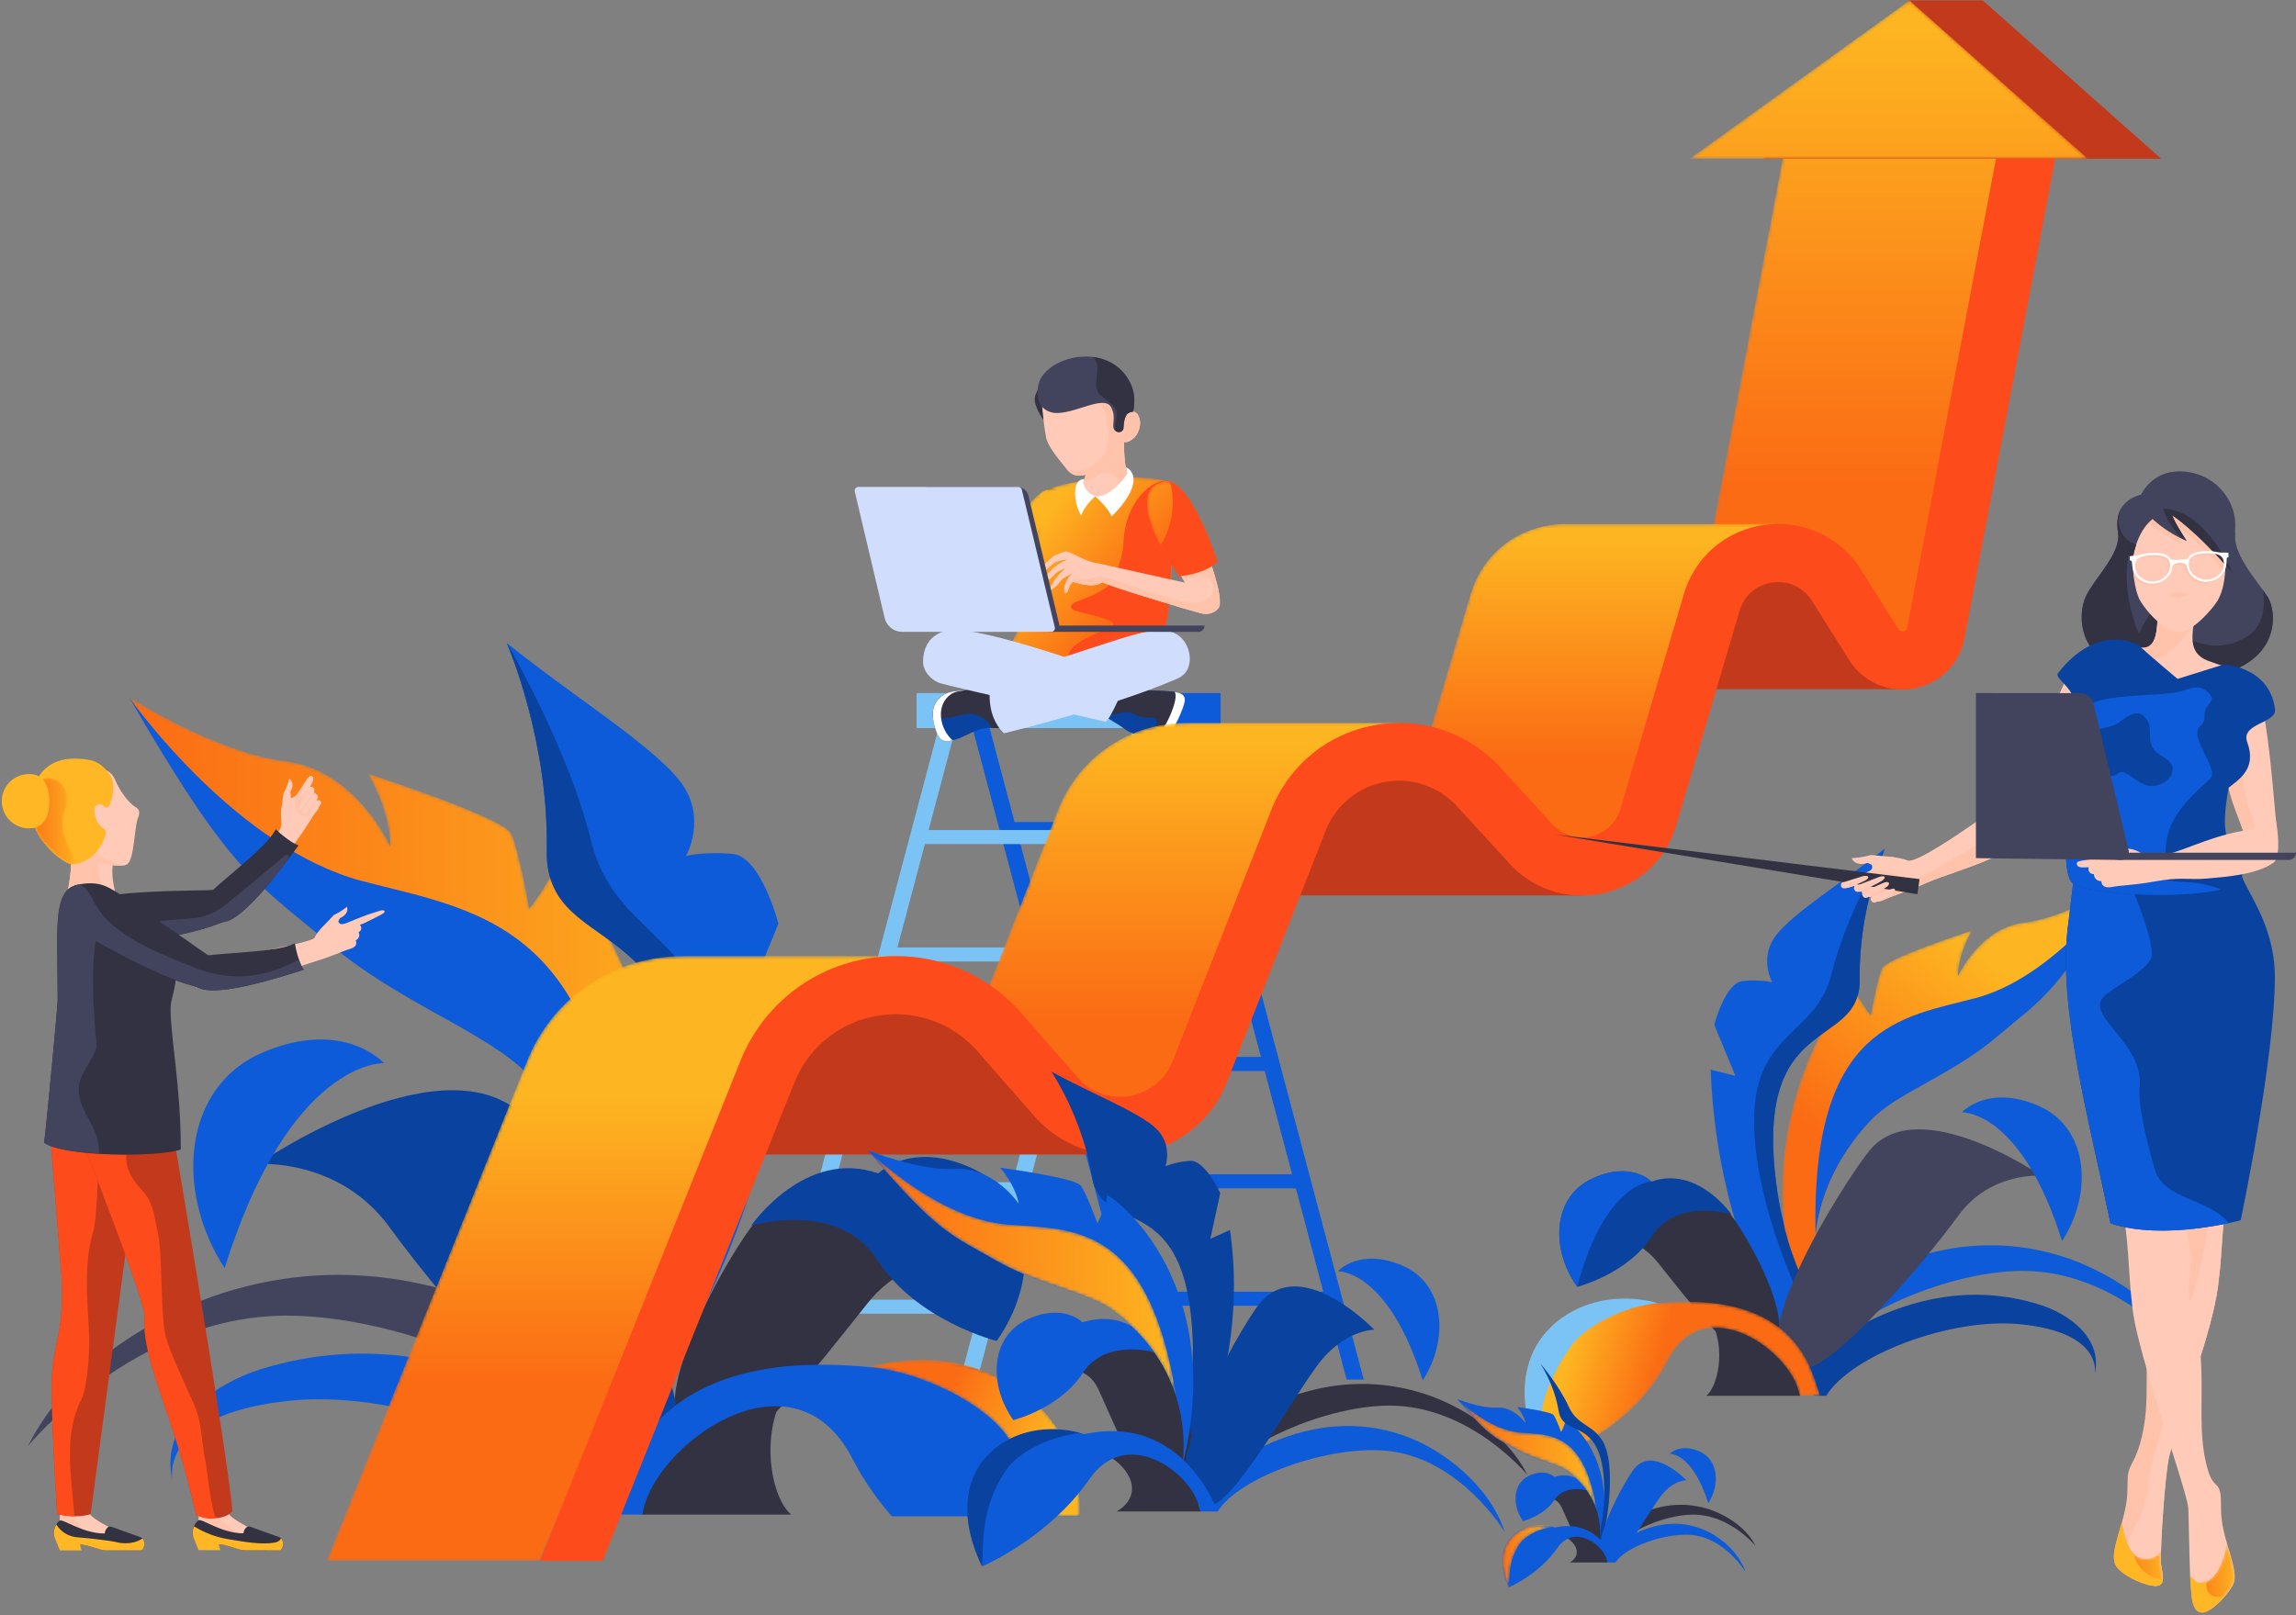 <svg xmlns="http://www.w3.org/2000/svg" xmlns:xlink="http://www.w3.org/1999/xlink" width="702" height="494"><rect width="100%" height="100%" fill="#808080" stroke="none"/><style><![CDATA[.B{fill:#333242}.C{fill:#fff}.D{fill:#0d5bd9}.E{fill:#ffcab8}.F{fill:#ffc3ab}.G{fill:#0a429f}.H{fill:#42445d}.I{fill:#ffb725}.J{fill:#fd4b1b}.K{fill:#c3391c}.L{fill:#7bc3f4}.M{fill:#d0ddfd}]]></style><defs><path d="M.265.433c31.583 54.6 38.513 56.102 60.81 75.035h0c22.324 18.972 49.04 27.248 61.567 40.8h0c40.388 43.682 24.718 89.654 21.41 96.012h0c-.014.03 6.11 10.462 6.11 10.462h0c44.27-101.178-19.793-175.9-19.498-172.224h0c.3 3.72-8.035 14.616-8.035 14.616h0s-3.15-18.158-5.587-23.076h0c-2.398-4.838-42.47-17.885-43.726-18.277h0c7.312 12.856 6.818 22.262 6.818 22.262h0s-10.343-23.37-32.04-26.068h0C26.408 17.296.172.296.172.296h0s.025.04.094.137" id="A"/><linearGradient x1="-0%" y1="50%" x2="100%" y2="50%" id="B"><stop stop-color="#fb6b14" offset="0%"/><stop stop-color="#fdb521" offset="100%"/></linearGradient><path d="M.608 2.466C17.2 3.852 36.54 13.946 43.24 23.8h0c6.088 8.946 10 16.938 12.337 24.336h9.853c.666-16.675-5.947-30.834-20.15-39.88h0C35.474 2.012 25.276.252 16.906.252h0C9.58.252 3.654 1.598.608 2.466" id="C"/><linearGradient x1="31.034%" y1="39.064%" x2="85.145%" y2="56.987%" id="D"><stop stop-color="#fb6b14" offset="0%"/><stop stop-color="#fdb521" offset="100%"/></linearGradient><path d="M74.37 12.988c-13.622 1.692-20.113 16.37-20.113 16.37h0s-.313-5.908 4.284-13.982h0c-.796.245-25.956 8.442-27.46 11.477h0c-1.53 3.09-3.514 14.5-3.514 14.5h0s-5.227-6.84-5.04-9.173h0c.184-2.315-40.04 44.608-12.244 108.14h0l3.838-6.566c-2.077-3.996-11.92-32.864 13.446-60.293h0c7.862-8.507 24.638-13.705 38.653-25.618h0c14-11.89 18.356-12.838 38.185-47.117h0c.047-.065.058-.086.058-.086h0s-16.47 10.678-30.092 12.36" id="E"/><linearGradient x1="31.768%" y1="59.536%" x2="60.704%" y2="13.789%" id="F"><stop stop-color="#fb6b14" offset="0%"/><stop stop-color="#fdb521" offset="100%"/></linearGradient><path d="M13.68 4.568C-.348 13.504-2.63 30.377 6.23 48.863h0c.03.065.065.13.094.19h0s26.068-6.57 38.4-30.5h0c11.578-22.468 38.624-2.25 40.302 10.714h6.29C88.838 22.946 85.238-3.197 41.73.936h0c-1.2.112-3.038-.133-5.32-.382h0c-1.9-.205-4.086-.4-6.476-.4h0c-4.925 0-10.67.875-16.25 4.424" id="G"/><linearGradient x1="46.109%" y1="51.735%" x2="17.049%" y2="47.33%" id="H"><stop stop-color="#fb6b14" offset="0%"/><stop stop-color="#fdb521" offset="100%"/></linearGradient><path d="M15.904.047C8.074 2.185 3.937 13.993.33 20.974h0s2.423 5.022 11.4 5.66h0s9.238-14.75 9.3-18.48h0c.05-3.578-3.258-8.136-4.918-8.136h0a.79.79 0 0 0-.209.029" id="I"/><linearGradient x1="137.39%" y1="133.596%" x2="42.704%" y2="40.037%" id="J"><stop stop-color="#fb6b14" offset="0%"/><stop stop-color="#fdb521" offset="100%"/></linearGradient><path d="M11.42 5.112c-2.423 1.645-.202 29.3-2.48 33.602h0L.883 53.838c9.475 5.58 45.878 5.566 45.878 5.566h0s1.98-6.538 3.532-17.366h0c1.8-12.56 2.412-39.9 1.714-40.1h0C47.56.77 42.632.306 37.772.306h0C25.896.306 14.43 3.07 11.42 5.112" id="K"/><linearGradient x1="69.793%" y1="64.339%" x2="22.103%" y2="22.205%" id="L"><stop stop-color="#fb6b14" offset="0%"/><stop stop-color="#fdb521" offset="100%"/></linearGradient><path d="M5.876.398c-7.222 1.436-7.93 10.487 4.58 29.012h0s7.708-.536 11.822-4.406h0S14.444.33 6.593.326h0a3.72 3.72 0 0 0-.716.072" id="M"/><linearGradient x1="51.87%" y1="57.7%" x2="-30.8%" y2="-27.914%" id="N"><stop stop-color="#fb6b14" offset="0%"/><stop stop-color="#fdb521" offset="100%"/></linearGradient><path d="M110.146.394v.014c-3.092-.036-6.217.194-9.342.73h0c-17.665 3.017-32.19 14.746-38.862 31.378h0L.673 185.344h65.214l71.42-160.063c1.606-2.444 38.095-14.198 38.095-14.198h0V.394h-65.257z" id="O"/><linearGradient x1="50.001%" y1="70.598%" x2="50.001%" y2="23.558%" id="P"><stop stop-color="#fb6b14" offset="0%"/><stop stop-color="#fdb521" offset="100%"/></linearGradient><path d="M62.514.085v.018c-2.8-.043-5.612.18-8.435.706h0c-14.332 2.668-26.07 12.362-31.4 25.927h0L.767 82.514c4.093 5.04 11.85 35.176 45.94 35.176h0c13.176 0 43.805-90.907 43.805-90.907h0L127.07.085H62.514z" id="Q"/><linearGradient x1="50%" y1="76.765%" x2="50%" y2="5.974%" id="R"><stop stop-color="#fb6b14" offset="0%"/><stop stop-color="#fdb521" offset="100%"/></linearGradient><path d="M24.847.34L.497 129.083c5.076-4.655 21.424-19.07 62.924 20.344h0L93.096.34h-68.25z" id="S"/><linearGradient x1="49.999%" y1="67.494%" x2="49.999%" y2="-25.906%" id="T"><stop stop-color="#fb6b14" offset="0%"/><stop stop-color="#fdb521" offset="100%"/></linearGradient><path d="M41.448.24v.014c-1.177.03-2.365.108-3.557.274h0c-11.844 1.634-21.305 9.785-24.696 21.25h0L.678 64.177c4.705 2.902 9.457 5.728 14.537 7.924h0c.536.227 31.76 29.963 32.162 30.34h0l9.634-6.545L107.897.24h-66.45z" id="U"/><linearGradient x1="50%" y1="70.374%" x2="50%" y2="5.184%" id="V"><stop stop-color="#fb6b14" offset="0%"/><stop stop-color="#fdb521" offset="100%"/></linearGradient><path id="W" d="M.03 49.326h121.74L67.228.9z"/><linearGradient x1="50%" y1="305.794%" x2="50%" y2="18.192%" id="X"><stop stop-color="#fb6b14" offset="0%"/><stop stop-color="#fdb521" offset="100%"/></linearGradient><path d="M2.88.96C.148 2.613-1.966 12.045 3.888 19.504h0c2.178 2.772 6.732 7.002 9.18 6.998h0c2.552-.004-3.64-7.96-3.107-13.104h0c.133-1.274 1.008-4 1.274-5.252h0C12.157 3.798 9.288.11 5.778.11h0c-.94 0-1.926.263-2.898.85" id="Y"/><linearGradient x1="0.001%" y1="49.995%" x2="99.997%" y2="49.995%" id="Z"><stop stop-color="#fb6b14" offset="0%"/><stop stop-color="#fdb521" offset="100%"/></linearGradient><path d="M39.474 34.524C52.956 42.354 67.68 44.23 75.57 50.08h0C86.728 58.367 92.24 68.01 94.86 76.486h0c-8.485-53.842-32.213-51.22-51.714-52.808h0C22.22 21.956 1.79 2.196.533.965h0c21.697 25.618 25.47 25.75 38.94 33.56" id="a"/><linearGradient x1="-0.002%" y1="50.001%" x2="100.002%" y2="50.001%" id="b"><stop stop-color="#fb6b14" offset="0%"/><stop stop-color="#fdb521" offset="100%"/></linearGradient><path d="M.366 13.156c1.066 3.586 9.342 7.063 12.43 7.063h0c3.7 0 1.9-4.27 1.717-6.9h0c-.054-.792-.036-2.293.025-4.23h0c-.6 2.837-6.235 4.363-8.964.634h0c-1.782-2.437-2.47-5.663-2.96-8.446h0c-.022-.122-.065-.23-.1-.35h0c-1.4 4.907-2.995 9.418-2.16 12.23" id="c"/><linearGradient x1="-0.002%" y1="49.991%" x2="100.003%" y2="49.991%" id="d"><stop stop-color="#fb6b14" offset="0%"/><stop stop-color="#fdb521" offset="100%"/></linearGradient><path d="M3.426 12.076c-1.267 0-2.135-1.4-2.988-2.153h0l.14 2.304c.302 2.62-.004 8.92 3.57 8.92h0c3.092 0 8.87-6.678 9.64-9.097h0c.882-2.758-.702-7.204-2.1-12.046h0c-.212.896-1.894 12.07-8.266 12.07" id="e"/><linearGradient x1="-0%" y1="50%" x2="99.988%" y2="50%" id="f"><stop stop-color="#fb6b14" offset="0%"/><stop stop-color="#fdb521" offset="100%"/></linearGradient><path d="M4.986 2.376C-.396 5.8-1.27 12.272 2.128 19.36h0c.3-2.89-.328-7.84 3.348-13.24h0C7.088 3.744 11.1 1.534 15.74.98h0c-.73-.21-2.156-.533-3.917-.533h0c-2.016 0-4.475.425-6.836 1.93" id="g"/><linearGradient x1="0.006%" y1="50.005%" x2="100.012%" y2="50.005%" id="h"><stop stop-color="#fb6b14" offset="0%"/><stop stop-color="#fdb521" offset="100%"/></linearGradient><path d="M18.367 15.446c6.098 3.542 12.762 4.385 16.33 7.034h0c5.05 3.748 7.542 8.11 8.726 11.945h0c-3.838-24.354-14.573-23.17-23.393-23.9h0C10.562 9.762 1.325.82.752.265h0c9.814 11.585 11.524 11.65 17.615 15.18" id="i"/><linearGradient x1="-0.001%" y1="50.004%" x2="100.004%" y2="50.004%" id="j"><stop stop-color="#fb6b14" offset="0%"/><stop stop-color="#fdb521" offset="100%"/></linearGradient><path id="k" d="M450.353 223.686l52.884 199.217h5.238l-52.888-199.217z"/></defs><g transform="translate(-153 -1)" fill="none" fill-rule="evenodd"><g class="D"><use xlink:href="#k"/><use xlink:href="#k" x="61.487"/><path d="M461.17 252.415l.673 4.295h60.84l-.673-4.295zm9.496 35.91l.677 4.295h60.84l-.673-4.295zm9.5 35.912l.673 4.3h60.844l-.677-4.3zm9.495 35.91l.673 4.295h60.844l-.673-4.295zm9.5 35.91l.673 4.298h60.84l-.673-4.298z"/></g><g class="L"><path d="M387.08 422.902h5.238L445.2 223.686h-5.234zm59.495 0h5.234l52.888-199.217h-5.238z"/><path d="M395.573 402.793h58.846l.677-4.295H396.25zm9.497-35.913h58.85l.673-4.3h-58.85zm9.5-35.908h58.846l.677-4.3h-58.85zm9.497-35.91h58.846l.677-4.3h-58.85zm9.497-35.908H492.4l.677-4.298h-58.85z"/></g><path d="M470.148 223.685H526.2v-10.72h-56.052z" class="D"/><path d="M433.25 223.685h76.78v-10.72h-76.78z" class="L"/><path d="M391.007 283.54s-5.23-20.545-13.986-21.373c-8.762-.835-14.27.626-14.27.626s6.728-11.786-1.832-22.86-32.746-25.988-52.967-42.268l-.022-.014s0 .018.025.058c.652 1.523 12.83 30.164 12.218 63.39-.662 36.356 53.37 14.087 40.057 104.166-5.652 38.192-25.628 48.938-27.925 70.085-.526 4.9-.104 10.404 1.663 16.906 0 0 55.678-58.154 58.788-146.87l-12.028 3 10.278-24.854z" class="D"/><path d="M385.606 372.63c-9.37 10.094-45.54 72.104-13.266 72.104 10.92 0 31.154-26.676 46.07-45.342 12.938-16.193 32.447-13.766 32.447-13.766s-45.374-34.402-65.25-12.996" class="B"/><g transform="translate(192.2 213.82)"><mask id="l" class="C"><use xlink:href="#A"/></mask><path d="M.265.433c31.583 54.6 38.513 56.102 60.81 75.035h0c22.324 18.972 49.04 27.248 61.567 40.8h0c40.388 43.682 24.718 89.654 21.41 96.012h0c-.014.03 6.11 10.462 6.11 10.462h0c44.27-101.178-19.793-175.9-19.498-172.224h0c.3 3.72-8.035 14.616-8.035 14.616h0s-3.15-18.158-5.587-23.076h0c-2.398-4.838-42.47-17.885-43.726-18.277h0c7.312 12.856 6.818 22.262 6.818 22.262h0s-10.343-23.37-32.04-26.068h0C26.408 17.296.172.296.172.296h0s.025.04.094.137" fill="url(#B)" mask="url(#l)"/></g><path d="M221.463 396.345c-14.41 4.532-45.96 18.857-59.893 46.883 0 0 32.62-39.863 79.168-39.863 40.1 0 96.048 26.676 101.268 48.488l16.225-14.152s-59.04-65.804-136.768-41.357" class="H"/><path d="M333.75 258.216c-6.76-27.6-24.75-58.957-25.798-60.51.655 1.523 12.83 30.164 12.222 63.39-.666 36.356 53.37 14.087 40.057 104.166-5.652 38.192-18.576 48.334-20.866 69.484 11.102-17.377 30.78-62.402 32.18-100.555 1.757-48.208-29.93-43.873-37.796-75.974" class="G"/><path d="M205.8 454.525c-.08-.32-.1-.62-.166-.936.072.598.166.936.166.936" class="D"/><path d="M231.836 357.012s24.818-1.937 40.237 19.292c17.777 24.476 60.448 73.642 74.25 74.28 40.824 1.88-19.94-92.905-31.205-106.214-23.897-28.23-83.282 12.643-83.282 12.643" class="G"/><path d="M349.124 464.207h45.77c-6.728-5.663-9.976-27.702 0-39.712 0 0-46.066 15.008-45.77 39.712" class="B"/><path d="M463.08 424.874c-18.39-11.704-37.92-5.152-44.672-5.79-69.286-6.58-75.024 35.057-78.97 45.122h10.02c2.675-20.646 45.745-52.837 64.184-17.06 3.452 6.7 7.59 12.524 12.046 17.608h57.54c.67-16.675-5.944-30.834-20.146-39.88" class="D"/><g transform="translate(417.8 416.62)"><mask id="m" class="C"><use xlink:href="#C"/></mask><path d="M.608 2.466C17.2 3.852 36.54 13.946 43.24 23.8h0c6.088 8.946 10 16.938 12.337 24.336h9.853c.666-16.675-5.947-30.834-20.15-39.88h0C35.474 2.012 25.276.252 16.906.252h0C9.58.252 3.654 1.598.608 2.466" fill="url(#D)" mask="url(#m)"/></g><path d="M450.847 358.612c-19.102-9.176-29.297 1.264-29.297 1.264-22.428-7.89-38.862 15.944-38.862 15.944s26.63-8.032 38.596 10.562c11.97 18.612 36.436 24.728 36.436 24.728 12.906-18.004 12.233-43.322-6.872-52.5" class="G"/><g class="D"><path d="M233.418 322.848c-24.696 10.5-27.018 42.48-11.743 66 20.048-63.965 48.722-62.698 48.722-62.698s-12.287-13.795-36.98-3.3m30.276-52.396c-38.124-10.156-69.314-53.5-71.23-56.2 31.583 54.6 38.516 56.102 60.815 75.03 22.324 18.972 48.93 27.353 61.564 40.8 17.87 19.044 24.847 38.707 26.867 55.26 2.264-102.388-42.487-105.448-78.016-114.9"/><path d="M232.482 419.84c-12.996 4.093-30.68 15.408-26.842 33.75-.515-4.115-.234-20.624 36.533-24.257 33.8-3.337 82.278 15.152 94.288 34.873h5.753l9.572-11.192s-52.535-54.2-119.304-33.174m463.55-132.78c-5.375 6.96-1.152 14.357-1.152 14.357s-3.456-.922-8.96-.396c-5.497.518-8.78 13.42-8.78 13.42l6.45 15.6-7.553-1.9c1.955 55.706 28.52 93.154 28.52 93.154 1.112-4.086 9.77-8.467 9.44-11.55-1.44-13.28-13.986-20.027-17.536-44.006-8.36-56.563 25.57-42.58 25.153-65.412-.382-20.862 7.265-38.844 7.675-39.798.014-.025.014-.04.014-.04l-.01.01c-12.7 10.224-27.9 19.584-33.26 26.54"/></g><path d="M639.557 378.546s12.25-1.526 20.372 8.64c9.367 11.722 22.075 28.476 28.926 28.476 20.268 0-2.44-38.94-8.327-45.277-12.48-13.442-40.972 8.16-40.972 8.16" class="B"/><g transform="translate(697.4 270.22)"><mask id="n" class="C"><use xlink:href="#E"/></mask><path d="M74.37 12.988c-13.622 1.692-20.113 16.37-20.113 16.37h0s-.313-5.908 4.284-13.982h0c-.796.245-25.956 8.442-27.46 11.477h0c-1.53 3.09-3.514 14.5-3.514 14.5h0s-5.227-6.84-5.04-9.173h0c.184-2.315-40.04 44.608-12.244 108.14h0l3.838-6.566c-2.077-3.996-11.92-32.864 13.446-60.293h0c7.862-8.507 24.638-13.705 38.653-25.618h0c14-11.89 18.356-12.838 38.185-47.117h0c.047-.065.058-.086.058-.086h0s-16.47 10.678-30.092 12.36" fill="url(#F)" mask="url(#n)"/></g><path d="M783.597 385.274c-48.805-15.35-85.878 25.97-85.878 25.97l10.188 8.885c3.28-13.694 38.412-30.445 63.587-30.445 29.228 0 49.712 25.03 49.712 25.03-8.748-17.6-28.56-26.597-37.61-29.44" class="D"/><path d="M689.357 346.248c.882 23.958 13.237 52.23 20.207 63.14-1.436-13.277-9.554-19.65-13.104-43.628-8.36-56.563 25.57-42.58 25.153-65.412-.382-20.862 7.265-38.844 7.675-39.802-.655.976-11.952 20.67-16.2 37.994-4.936 20.16-24.836 17.435-23.73 47.707m87.322 53.783c-41.93-13.198-74.916 20.83-74.916 20.83l6.012 7.027h3.6c7.542-12.384 38-23.994 59.206-21.9 23.087 2.282 23.263 12.647 22.94 15.235 2.412-11.516-8.7-18.623-16.852-21.193" class="G"/><path d="M793.532 421.222l-.104.583s.058-.21.104-.583" class="D"/><path d="M724.8 352.64c-7.074 8.356-45.227 67.874-19.595 66.694 8.67-.4 35.46-31.273 46.624-46.642 9.684-13.33 25.265-12.114 25.265-12.114s-37.29-25.668-52.294-7.938" class="H"/><path d="M674.696 402.95c6.264 7.538 4.223 21.377 0 24.937h28.742c.184-15.512-28.742-24.937-28.742-24.937" class="B"/><g transform="translate(618.2 398.62)"><mask id="o" class="C"><use xlink:href="#G"/></mask><path d="M13.68 4.568C-.348 13.504-2.63 30.377 6.23 48.863h0c.03.065.065.13.094.19h0s26.068-6.57 38.4-30.5h0c11.578-22.468 38.624-2.25 40.302 10.714h6.29C88.838 22.946 85.238-3.197 41.73.936h0c-1.2.112-3.038-.133-5.32-.382h0c-1.9-.205-4.086-.4-6.476-.4h0c-4.925 0-10.67.875-16.25 4.424" fill="url(#H)" mask="url(#o)"/></g><path d="M631.88 403.187c-14.03 8.935-16.312 25.812-7.452 44.298-1.95-10.127-.846-20.444 8.73-34.535 4.208-6.188 16.355-12.528 26.773-13.396-4.097-1.166-16.502-3.712-28.05 3.632" class="L"/><path d="M657.96 362.374s-6.4-6.552-18.396-.792-12.42 21.66-4.316 32.97c0 0 15.365-3.845 22.878-15.534 7.517-11.675 24.235-6.63 24.235-6.63s-10.318-14.965-24.4-10.012" class="G"/><path d="M639.562 361.583c-12 5.76-12.42 21.66-4.316 32.965 8.478-32.144 22.712-32.173 22.712-32.173s-6.4-6.556-18.396-.792" class="D"/><path d="M776.1 339.12c-15.505-6.584-23.22 2.077-23.22 2.077s18.007-.8 30.593 39.37c9.594-14.77 8.136-34.86-7.373-41.447m-19-32.894c-22.306 5.93-50.407 7.852-49 72.14 1.27-10.4 5.652-22.74 16.873-34.7 7.934-8.442 24.638-13.702 38.653-25.614 14.004-11.9 18.36-12.834 38.2-47.117-1.202 1.688-20.786 28.915-44.726 35.3" class="D"/><g transform="translate(458.6 150.22)"><mask id="p" class="C"><use xlink:href="#I"/></mask><path d="M15.904.047C8.074 2.185 3.937 13.993.33 20.974h0s2.423 5.022 11.4 5.66h0s9.238-14.75 9.3-18.48h0c.05-3.578-3.258-8.136-4.918-8.136h0a.79.79 0 0 0-.209.029" fill="url(#J)" mask="url(#p)"/></g><path d="M474.502 150.265c-.454.126-.896.284-1.325.468.256.396.418.893.407 1.52-.13 7.934-5.34 15.876-11.495 22.108 1.764 1.14 4.4 2.22 8.24 2.495 0 0 9.24-14.75 9.3-18.482s-3.553-8.536-5.126-8.107" class="H"/><g transform="translate(459.8 146.62)"><mask id="q" class="C"><use xlink:href="#K"/></mask><path d="M11.42 5.112c-2.423 1.645-.202 29.3-2.48 33.602h0L.883 53.838c9.475 5.58 45.878 5.566 45.878 5.566h0s1.98-6.538 3.532-17.366h0c1.8-12.56 2.412-39.9 1.714-40.1h0C47.56.77 42.632.306 37.772.306h0C25.896.306 14.43 3.07 11.42 5.112" fill="url(#L)" mask="url(#q)"/></g><path d="M496.763 132.174l-12.078 7.506c.234.53.896 5.184.004 7.42-.763 1.92-1.5 4.817 2.765 5.735 3.978.857 11.347-2.794 10.368-6.08-1.714-5.735-1.058-14.58-1.058-14.58" class="E"/><path d="M496.763 132.174l-12.078 7.506c.234.53.896 5.184.004 7.42l-.338.98c.043 0 2.1-.24 4.212-1.717 2.153-1.508 4.56-.698 6.24 1.4.623.78.896 1.807.875 2.844 1.562-1.127 2.542-2.513 2.146-3.84-1.714-5.735-1.058-14.58-1.058-14.58" class="F"/><path d="M509.834 148.086c-4.71-.688-12.884 6.775-13.298 18.623-.112 3.143-1.008 7.164-3.65 12.1-1.48 2.772-7.513 5.065-10.116 5.97-2.596.907-2.948 2.052-1.44 2.84s13.417 2.74 11.952 4.56c-1.562 1.944-16.07 5.16-13.424 11.42 1.278 3.03 23.303.857 27.364-.043 1.34-2.455 1.5-8.392 2.37-12.125 1.81-7.715 1.22-24.24 2.326-33.048.612-5.904 3.074-9.554-2.08-10.307" class="J"/><path d="M461.056 212.285c-.666.068-10.102-.6-13.874-.162-3.77.446-5.303.533-7.53 3.03s-1.465 6.772-.295 9.803c1.174 3.024 2.783 3.067 5.713 2.24s6.134-3.154 9.094-3.445 3.708.23 5.785-.378 2.484.086 2.268-1.426c-.216-1.52-1.16-9.662-1.16-9.662" class="G"/><path d="M461.056 212.285c-.666.068-10.102-.6-13.874-.162-3.77.446-5.303.533-7.53 3.03-1.206 1.354-1.534 3.23-1.393 5.148 2.257.583 4.13.418 6.462-.1 1.933-.407 3.985-1.174 5.987-.796 2.117.403 4.702 2.066 5.5 4.237 1.436.007 2.254.158 3.75-.28 2.08-.605 2.484.086 2.268-1.426-.216-1.52-1.16-9.662-1.16-9.662" class="B"/><path d="M443.877 213.237c1.267-.832 2.984-.936 5.062-1.23l-1.757.115c-3.77.446-5.303.533-7.53 3.03s-1.465 6.772-.295 9.803c1.062 2.74 2.48 3.035 4.914 2.452-3.953-3.308-5.407-10.858-.392-14.17" class="C"/><path d="M511.716 212.562c-2.17-.35-9.37-.284-14.9-1.08l-5.994 8.496c-.14.19 4.388 2.67 6.253 4.126s9.3 3.982 11.358 3.593 5.864-8.568 6.638-11.51c.767-2.945-1.2-3.283-3.366-3.625" class="G"/><path d="M511.716 212.562c-2.17-.35-9.37-.284-14.9-1.08l-5.897 8.356c2.552.036 4.997-1.303 7.6-.893 1.314.212 2.858 1.933 6.66 1.48 2.315-.28 1.876 3.593-.126 5.537a6.41 6.41 0 0 1-1.307.961c1.966.576 3.805.936 4.676.774 2.063-.39 5.864-8.568 6.638-11.51.767-2.945-1.2-3.283-3.366-3.625" class="B"/><path d="M442.545 193.856c-5.285 1.11-7.33 5.152-7.32 9.64.004 2.678 2.376 5.584 5.342 6.49s49.02 11.42 50.332 11.736 6.804-13.06 6.804-13.06c-1.663-.6-45.17-16.906-55.16-14.807" class="M"/><path d="M471.728 118.537s-2.084 1.753-2.347 4.27 2.58 6.523 2.58 6.523 2.682-6.833 2.3-8.802c-.076-.392-2.534-1.99-2.534-1.99" class="B"/><path d="M484.2 148.624l.306-1.123s-2.275-.1-2.668 2.8c-.655 4.896 1.793 8.485 1.793 8.485.403-2.603 4.22-6 4.22-6-3.384-1.447-3.65-4.162-3.65-4.162" class="C"/><path d="M500.997 128.02c-1.25-2.26-3.413-.374-3.413-.374s-.464-5.76-4.572-9.515c-4.104-3.762-8.237-2.178-15.602 0-7.373 2.17-5.944 4.504-5.944 4.504s.256 5.983 1.382 12.18c.46 2.524 3.3 6 6.332 9.734 2.938 3.632 7.08 1.598 12.434-1.544s5.036-6.26 5.018-6.84c0 0 .907.42 2.603-.8 1.7-1.224 3.107-4.486 1.88-7.103-.04-.08-.076-.155-.12-.23" class="E"/><path d="M500.997 128.02c-1.25-2.26-3.413-.374-3.413-.374s-.464-5.76-4.572-9.515c-.94-.86-5.692.73-5.1 3.2.67 2.754 2.905 4.633 3.34 7.243.504 3.013 1.29 8.597-.53 11.128-2.624 3.658-7.175 6.584-11.7 4.658.054.065.097.122.148.187 2.938 3.632 7.08 1.598 12.434-1.544s5.036-6.26 5.018-6.84c0 0 .907.42 2.603-.8 1.7-1.224 3.107-4.486 1.88-7.103-.04-.08-.076-.155-.12-.23" class="F"/><path d="M470.932 117.293c-.932 1.95-1.858 8.334 3.43 9.785 5.82 1.59 16.1-5.778 18.37-1.512 1.854 3.485-.364 5.8 1.3 7.178.878.72 1.99.46 2.412-.493.155-.335-.054-2.916 1.14-4.608.072-.1 1.004-.734 1.84-.73 0 0 1.148-4.144-.5-7.996-5.612-13.2-24.066-9.878-28.004-1.624" class="H"/><path d="M486.977 110.17c3.755 2.64-1.05 8.802 2.686 11.833 3.312 2.686 4.813 3.514 4.745 5.548-.04 1.336-.544 4.53-.634 4.928a1.99 1.99 0 0 0 .259.266c.878.72 1.99.457 2.412-.493.155-.335-.054-2.92 1.14-4.608.072-.104 1.004-.738 1.84-.734 0 0 1.148-4.14-.5-7.992-2.376-5.584-7.056-8.2-11.96-8.748" class="B"/><path d="M512.73 194.953c-5.285-3.096-14.818.69-25.423 4.046-8.298 2.628-31.32 10.516-31.32 10.516s-2.315 9.792 3.996 15.754c0 0 31.788-7.64 52.247-16.398 1.512-.64 3.73-1.54 4.406-4.878.677-3.33-.983-7.322-3.906-9.04" class="M"/><path d="M497.872 129.773c-.24.724-.356 1-.12 1.634.245.64.414.317.46.932.047.608-.6.335-.788.983-.19.655-.047 1.112.64 1.274.695.166 1.47-.454 2.052-1.796.583-1.35.778-3.12.176-3.928-.706-.94-2.095-.1-2.423.9" class="F"/><path d="M512.093 212.622c1.724 1.38-3.02 13.028-6.894 14.688 1.393.342 2.588.51 3.244.385 2.066-.39 5.868-8.564 6.642-11.51.72-2.768-.983-3.23-2.992-3.564" class="C"/><path d="M506.37 155.504c-.93 6.584 8.885 23.684 8.885 23.684l-26.546-5.908c-3.9-.39-8.428-3.75-9.91-3.632-.403.032-3.39 1.224-3.55 1.343s-5.07 4.154-4.64 5.065c.15.32 1.23-.068 1.523-.24.868-.533 2.8-2.466 3.614-2.85 1.332-.63 3.683-.886 3.683-.886s-2.286 1.084-2.98 1.56c-1.224.842-3.38 2.956-4.26 4.136-.324.432-.403.8-.184.907.306.144.868-.05 1.447-.3 1.004-.446 2.275-1.955 2.556-2.2.288-.245 2.62-1.422 2.62-1.422s-2.488 2.6-2.94 3.265c-.554.796-2.06 3.056-1.505 3.316.292.14.752-.26 1.314-.695 1.228-.94 1.944-2.347 2.477-2.668s2.304-1.38 2.786-1.483c0 0-1.127.965-1.426 1.624-.234.522-.896 2.092-.896 2.092s-.317 2.358.392 2.178c.767-.202 1.285-2.498 1.285-2.498s.457-.295.87-.943c0 0 2.848.98 5.4 1.044 2.556.058 3.766-.965 3.766-.965h.007c.205.8 27.756 9.06 30.503 9.64 2.804.6 4.982-1.29 5.198-2.282 1.07-4.892-5.054-19.822-9.076-30.2-3.694-9.544-10.16-2.484-10.415-.67" class="E"/><path d="M506.37 155.504c-.8 5.66 6.34 19.09 8.36 22.745 1.094.108 2.43-.022 4.08-.796 3.48-1.638 8.068 3.726 2.89 6.99-3.47 2.185-8.932.335-31.147-6.998-2.08-.69-4.352.864-5.832.84-.77-.014-2.488-.96-3.45-.353-1.63 1.04-1.886 2.182-2.46 3.982-.05.162-.15.26-.266.32.072.1.155.176.284.144.767-.202 1.285-2.498 1.285-2.498s.457-.295.87-.943c0 0 2.848.98 5.4 1.044 2.556.058 3.766-.965 3.766-.965h.007c.205.8 27.756 9.06 30.503 9.64 2.804.6 4.982-1.29 5.198-2.282 1.07-4.892-5.054-19.822-9.076-30.2-3.694-9.544-10.16-2.484-10.415-.67" class="F"/><g transform="translate(503 147.82)"><mask id="r" class="C"><use xlink:href="#M"/></mask><path d="M5.876.398c-7.222 1.436-7.93 10.487 4.58 29.012h0s7.708-.536 11.822-4.406h0S14.444.33 6.593.326h0a3.72 3.72 0 0 0-.716.072" fill="url(#N)" mask="url(#r)"/></g><path d="M510.435 148.244a3.12 3.12 0 0 1 .616 1.307c1.278 6.09.15 12.856-3.236 18.313 1.454 2.804 3.308 5.918 5.64 9.367 0 0 7.708-.536 11.822-4.4 0 0-7.28-22.943-14.843-24.577" class="J"/><path d="M497.26 143.888l.37 2.124s-4.89 7.32-9.78 6.775c0 0 3.92 3.355 5 6.163 0 0 5.987-5.436 6.678-10.44.493-3.52-2.257-4.622-2.257-4.622" class="C"/><g class="H"><path d="M472.294 192.323c-.004 1.066.86 1.93 1.915 1.93h45.155a1.92 1.92 0 0 0 1.915-1.915v-.014h-48.985z"/><path d="M467.418 152.512c-.428-1.555-1.858-2.614-3.463-2.574l-27.706-.014v43.852l38.257.48c2.34 0 2.477-1.81 2.322-2.437l-9.4-39.305z"/></g><path d="M465.428 150.744c-.137-.486-.583-.824-1.084-.824h-48.906c-.745 0-1.285.71-1.087 1.426l9.173 38.84c.666 2.405 2.858 4.068 5.35 4.068h45.54c.745 0 1.285-.71 1.084-1.426l-10.07-42.084z" class="M"/><g transform="translate(252.2 293.02)"><mask id="s" class="C"><use xlink:href="#O"/></mask><path d="M110.146.394v.014c-3.092-.036-6.217.194-9.342.73h0c-17.665 3.017-32.19 14.746-38.862 31.378h0L.673 185.344h65.214l71.42-160.063c1.606-2.444 38.095-14.198 38.095-14.198h0V.394h-65.257z" fill="url(#P)" mask="url(#s)"/></g><g transform="translate(453.8 222.02)"><mask id="t" class="C"><use xlink:href="#Q"/></mask><path d="M62.514.085v.018c-2.8-.043-5.612.18-8.435.706h0c-14.332 2.668-26.07 12.362-31.4 25.927h0L.767 82.514c4.093 5.04 11.85 35.176 45.94 35.176h0c13.176 0 43.805-90.907 43.805-90.907h0L127.07.085H62.514z" fill="url(#R)" mask="url(#t)"/></g><g transform="translate(673.4 48.22)"><mask id="u" class="C"><use xlink:href="#S"/></mask><path d="M24.847.34L.497 129.083c5.076-4.655 21.424-19.07 62.924 20.344h0L93.096.34h-68.25z" fill="url(#T)" mask="url(#u)"/></g><g transform="translate(589.4 161.02)"><mask id="v" class="C"><use xlink:href="#U"/></mask><path d="M41.448.24v.014c-1.177.03-2.365.108-3.557.274h0c-11.844 1.634-21.305 9.785-24.696 21.25h0L.678 64.177c4.705 2.902 9.457 5.728 14.537 7.924h0c.536.227 31.76 29.963 32.162 30.34h0l9.634-6.545L107.897.24h-66.45z" fill="url(#V)" mask="url(#v)"/></g><path d="M723.863 193.522c-5.23-.068-8.87-5.083-9.385-10.746a28.4 28.4 0 0 1-.101-2.171l-1.314-1.84c-.875-1.174-1.13-2.62-.947-4.057h-35.05v37.058h59.764v-10.6c-4.946-.245-9.24-3.488-12.967-7.636m-121.565 44.267h-44.482l-9.882 37.055h88.96v-10.606c-4.95-.252-34.776-25.02-34.596-26.45m-165.686 62.727l-41.454 16.524-12.56 37.058h113.087v-10.6c-6.3-.252-59.303-41.544-59.072-42.973" class="K"/><path d="M736.157 192.896c-.05.266-.184.986-1.177 1.177-1 .184-1.382-.432-1.53-.662l-11.408-18.12c-6.372-10.116-17.7-15.386-29.538-13.745s-21.308 9.785-24.692 21.25l-19.343 65.51c-1.267 4.29-4.626 7.46-8.986 8.467s-8.773-.353-11.797-3.654l-15.966-17.4c-9.86-10.742-24.293-15.56-38.628-12.895-14.328 2.67-26.068 12.362-31.4 25.93L511.54 325.51c-2.214 5.64-7.103 9.634-13.075 10.674a17.09 17.09 0 0 1-15.916-5.62l-17.262-19.696c-11.808-13.482-29.405-19.728-47.07-16.71s-32.19 14.75-38.858 31.38L318.09 478.365h19.16l58.615-146.207a33.12 33.12 0 0 1 25.348-20.47c11.516-1.97 22.997 2.106 30.697 10.894l17.262 19.703c8.118 9.266 20.214 13.536 32.35 11.42a34.76 34.76 0 0 0 26.572-21.69l30.154-76.756a24.07 24.07 0 0 1 40.367-7.517l15.966 17.402c7.42 8.082 18.23 11.43 28.92 8.957 10.685-2.48 18.925-10.238 22.032-20.76l19.34-65.506c1.404-4.752 5.166-7.992 10.073-8.67 4.907-.684 9.414 1.415 12.053 5.605l11.408 18.115a19.16 19.16 0 0 0 19.894 8.662c7.837-1.487 13.856-7.5 15.336-15.347L781.42 49.3h-18.1l-27.162 143.597z" class="J"/><path d="M736.83 1.13l-44.802 48.413h121.745L759.224 1.13z" class="K"/><g transform="translate(669.6 .22)"><mask id="w" class="C"><use xlink:href="#W"/></mask><path fill="url(#X)" mask="url(#w)" d="M.03 49.326h121.74L67.228.9z"/></g><path d="M189.7 274.473c-4.23.454-7.243 4.327-6.653 8.536.565 4.007 4.183 6.844 8.212 6.44 8.975-.907 22.975-3.107 31.694-7.26l-1.577-9.288c-4.277.742-17.726.083-31.676 1.573" class="B"/><path d="M249.676 245.87c.5-.91.223-2.052-.774-2.53.572-.968-.28-1.652-1.134-1.746.932-1.534 1.584-2.873.22-3.258-.666-.187-2.974 3.956-4.007 5.36-1.742 2.383-2.995.486-4.183 2.657-1.292 2.35-.832 4.216-.738 6.365.058 1.436-.745 2.28-1.372 3.37-2.657 4.637-11.588 11.646-18.986 18.374-2.538 2.31.223 8.186 2.812 8.057 6.52-.324 17.608-18.36 22.014-24.196 3.362-4.453 4.817-7.402 6.09-9.025 1.195-1.52 1.325-2.67.058-3.427" class="E"/><path d="M249.676 245.87c.5-.91.223-2.052-.774-2.53.572-.968-.28-1.652-1.134-1.746.932-1.534 1.584-2.873.22-3.258-.666-.187-2.974 3.956-4.007 5.36-.724.997-1.9 4.6 1.058 6.534 1.843 1.206 4.104-.324 4.58-.932 1.195-1.52 1.325-2.67.058-3.427" class="F"/><path d="M236.863 255.362c-2.657 4.64-12.586 12.172-19.984 18.907-2.538 2.308 1.62 8.88 4.208 8.752 6.47-.324 18.727-17.478 23.202-23.465-1.973-.6-5.515-3.47-6.944-4.925-.166.238-.335.48-.482.73" class="B"/><path d="M240.14 262.63c-5.296 4.356-14.328 12.204-19.253 15.847-5.774 4.277-10.897 3.2-17.464 4.046-6.94.896-12.204 4.813-18.634 4.33 1.724 2.545 4.13 2.833 6.476 2.596 8.356-.842 21.06-2.812 29.812-6.43h.007c5.314-.263 14.537-11.89 20.138-19.346.54-.72-.392-1.613-1.084-1.044" class="H"/><path d="M241.476 239.15c-.706 2.48-1.292 3.52-1.775 4.446l-.734 5.27 2.416-1.638c.418-.972.76-2.488.392-4 1.015-1.703.835-3.2-.3-4.1m-53.203 24.018c2.012-3.344-2.94-5.717-6.63-7.196l-6.642-2.3c-.418-.122-.93-.227-1.246.08-.382.367-.162 1.008.1 1.476 1.7 3.168.997 14.238-.295 18.64-.086.295 15.394 2.592 15.394 2.592s-3.143-9.173-.67-13.28" class="E"/><path d="M183.494 257.323l-8.496-3.676c-.418-.122-.93-.227-1.246.08-.382.37-.158 1.008.1 1.476 1.7 3.168.997 14.238-.295 18.64-.058.205 7.384 1.375 11.938 2.074-2.095-3.2-3.434-13.813-1.99-18.594" class="F"/><path d="M194.535 247.9c-2.67-1.584-5.317-5.882-6.29-8.287-2.527-6.235-11.804-3.665-14.922 2.974-1.602 3.416-1.386 7.452-.3 11.07 1.368 4.6 4.313 8.96 8.726 10.83 1.418.6 8.428 1.865 10.073.868 2.297-1.4 2.22-11.336 3.326-14.058.958-2.344.058-3.002-.605-3.395" class="E"/><path d="M177.695 257.162c-3.575-4.35-4.73-9.68-2.78-15.073.655-1.8 1.663-3.305 2.916-4.486-1.854 1.138-3.503 2.844-4.507 4.986-1.602 3.413-1.4 7.448-.3 11.066 1.368 4.594 4.313 8.964 8.726 10.832 1.325.562 7.55 1.706 9.69 1.03a14.32 14.32 0 0 1-2.7-.364c-4.198-1.02-8.33-4.69-11.038-7.992" class="F"/><path d="M180.48 233.435c-15.055-2.686-18.328 7.765-18.018 15.682.317 8.132 8.64 15.088 12.002 16.15.45.14 6.7.418 10.16-7.175.695-1.523 1.105-3.035.335-3.467-2.74-1.537-3.787-6.005-2.646-7.135 1.764-1.746 2.592 1.195 3.748.313 1.03-.785 2.42-6.3.875-9.248-1.14-2.196-3.647-4.62-6.455-5.12" class="I"/><g transform="translate(162.2 238.82)"><mask id="x" class="C"><use xlink:href="#Y"/></mask><path d="M2.88.96C.148 2.613-1.966 12.045 3.888 19.504h0c2.178 2.772 6.732 7.002 9.18 6.998h0c2.552-.004-3.64-7.96-3.107-13.104h0c.133-1.274 1.008-4 1.274-5.252h0C12.157 3.798 9.288.11 5.778.11h0c-.94 0-1.926.263-2.898.85" fill="url(#Z)" mask="url(#x)"/></g><path d="M161.857 237.738c-4.586 0-8.305 3.715-8.305 8.302a8.31 8.31 0 0 0 8.305 8.305c4.586 0 6.2-3.72 6.2-8.305s-1.613-8.302-6.2-8.302" class="I"/><path d="M234.74 470.708c-4.06-1.462-9.475-4.457-11.19-6.023-1.11-1.03-1.382-2.617-1.444-4.187-1.238.572-2.653.8-4.057.8-1.454-.004-2.887-.274-4.086-.734-.115 2.326-.076 4.67-.36 6.966-.144 1.134-.4 2.344.162 3.312.752 1.292 2.552 1.436 4.043 1.454a105.81 105.81 0 0 1 10.127.626c2.902.302 5.904.73 8.676-.205.562-.173 1.213-.626 1.02-1.195-.8-.126-1.8-.418-2.89-.814" class="E"/><path d="M234.74 470.708c-.086-.01-.162-.043-.26-.08-1.238.238-2.52.364-3.83.284-5.634-.288-11.15-4.13-12.6-9.616-1.454-.004-2.887-.274-4.086-.734-.115 2.326-.076 4.67-.36 6.966-.144 1.134-.4 2.344.162 3.312.752 1.292 2.552 1.436 4.043 1.454a105.81 105.81 0 0 1 10.127.626c2.902.302 5.904.73 8.676-.205.562-.173 1.213-.626 1.02-1.195-.8-.126-1.8-.418-2.89-.814" class="F"/><path d="M238.394 471.133l-8.924-3.23c-1.134-.403-2.01 1.145-2.01 2.056-6.876-.03-12.848-4.684-13.792-3.985-1.746 1.292-3.1 5.346.35 6.916.454.205 1.534.335 5.188.346 3.27.018 6.502 1.894 8.532 1.904l10.67.043c1.14.004 1.912-3.233-.014-4.05" class="B"/><g class="I"><path d="M236.963 472.803c-4.4.69-9.425-.3-13.8-1-4.255-.67-7.398-1.93-10.84-3.982-.75 1.728-.68 3.985 1.706 5.07.45.205 1.53.335 5.184.346 3.272.018 6.505 1.894 8.532 1.904l10.674.043c1.008.004 1.717-2.527.533-3.672-.378.64-1.022 1.14-1.98 1.292"/><path d="M219.963 473.09l-7.927-2.318 1.67 4.31 6.7.03s-.626-1.213-.454-2.02"/></g><path d="M216.762 459.957v-.022c-.126.06-.227.148-.353.21l.353-.187" fill="#d0aecf"/><path d="M181.1 464.742c-1.92-1.742-1.343-5.14-1.48-7.337-.158-2.57-7.798-.4-7.852-.01-.5 3.384-.194 6.847-.598 10.25-.137 1.112-.396 2.326.176 3.294.76 1.296 2.55 1.43 4.054 1.447a109.37 109.37 0 0 1 10.123.576c2.902.302 5.915.71 8.68-.223.55-.187 1.2-.655 1.008-1.206-3.74-.55-11.91-4.788-14.112-6.8" class="E"/><path d="M175.134 457.04c.104-.248.234-.486.356-.724-1.88.284-3.697.89-3.722 1.08-.486 3.384-.19 6.847-.598 10.246-.137 1.116-.396 2.33.173 3.294.767 1.3 2.552 1.433 4.057 1.45 3.136.03 6.27.212 9.392.515-6.2-2.862-12.676-8.54-9.66-15.862" class="F"/><path d="M195.973 471.133l-8.94-3.2c-1.134-.39-2.002 1.163-2.002 2.07-6.872 0-12.863-4.63-13.806-3.928-1.74 1.296-3.078 5.36.378 6.916.454.202 1.534.324 5.188.324 3.272 0 6.51 1.868 8.543 1.868H196c1.145 0 1.9-3.24-.03-4.05" class="B"/><path d="M194.148 472.624c-1.84.5-3.866.48-5.7-.014-1.292-.35-8.94-1.274-11.372-1.404-2.966-.155-5.414-1.588-6.847-3.967-1.08 1.757-1.35 4.525 1.375 5.753.454.202 1.534.324 5.188.324 3.27 0 6.51 1.868 8.543 1.868h10.667c1.004 0 1.706-2.502.55-3.66-.71.48-1.505.86-2.405 1.102" class="I"/><path d="M171.792 391.146c.976 15.696-2.045 20.023-2.812 29.06-.78 9.173 1.512 43.86 1.512 43.86s5.616 1.526 10.228 0l15.455-115.628-27.954-2.444 3.57 45.155" class="K"/><path d="M171.792 391.146c.976 15.696-2.045 20.023-2.812 29.06-.78 9.173 1.512 43.86 1.512 43.86s2.354.637 5.267.67c-1.02-12.902-3.355-24.96 2.13-35.762 1.742-3.427 2.408-13.396 2.408-17.496 0-8.255-2.318-22.316 1.26-33.998 1.368-4.464 1.778-30 1.778-30l-15.116-1.476 3.57 45.155" class="J"/><path d="M179.272 349c-.472 1.397-.194 3.272.443 4.936 1.642 4.29 17.683 45.407 17.453 49.244-.868 14.656 8.428 28.274 15.836 61.258 2.83.986 8.356 1.778 11.074-1.246-1.598-17.827-16.168-104.033-17.73-113.375-.166-.104-19.638 1.807-27.076-.817" class="K"/><path d="M212.375 430.633c-2.246-5.242-7.675-16.2-8.878-21.72-1.393-6.4-.846-24.523-2.12-30.24-.857-3.848-1.177-7.848-3.096-11.174-1.292-2.246-3.236-3.672-4.576-5.832-2.22-3.6-2.52-6.336-1.76-9.778-4.986-.89-9.86-1.908-12.672-2.902-.475 1.397-.198 3.272.44 4.936 1.645 4.29 17.683 45.4 17.456 49.244-.868 14.656 8.428 28.278 15.836 61.26 1.61.558 3.924 1.483 5.958.86-1.872-5.375-2.318-13.118-3.254-17.964-1.174-6.095-.93-11.088-3.334-16.693" class="J"/><path d="M206.915 297.022c0-4.385-9.53-17.67-15.174-21.2-5.648-3.514-7.68-5.573-14.857-4.295-7.794 1.393-6.246 12.834-6.246 35.34 0 1.775-3.61 40.35-4.162 43.618 6.275 4.385 34.704 4.493 41.8 2.077 0-19.616-3.125-33.876-3.125-43.135 0-3.215 1.764-5.59 1.764-12.416" class="B"/><path d="M176.885 271.537c-8.13 2.254-6.246 12.834-6.246 35.34 0 1.778-3.61 40.35-4.165 43.62 2.693 1.88 9.457 2.912 16.862 3.294 0-8.892-6.278-12.15-6.278-19.955 0-4.82 5.807-9.918 5.447-13.74-.684-7.2-2.412-25.322.832-36.076 1.03-3.413-3.935-13.18-6.45-12.485" class="H"/><path d="M169.613 470.884l1.688 4.298h6.7s-.634-1.213-.46-2.016l-7.938-2.282z" class="I"/><path d="M182.584 280.404a7.52 7.52 0 0 0 2.83 10.044c7.776 4.568 20.38 11.052 29.873 12.84l4.205-8.424c-3.888-1.933-14.353-10.397-26.5-17.424-3.68-2.13-8.4-.785-10.408 2.963" class="B"/><path d="M258.445 283.473c-2.812.893-1.282-2.088-3.52-1.037-2.426 1.138-4.45 2.678-5.778 5.414-.626 1.29-22.8 5.62-32.746 6.69-3.41.367-4.648 6.74-2.484 8.16 5.458 3.586 28.534-5.58 35.528-7.693 5.342-1.61 8.258-3.128 10.246-3.686 1.86-.522 2.646-1.38 2.07-2.736.943-.443 1.4-1.526.87-2.498 1.03-.443 1.022-1.634.39-2.218 1.66-.684 3.63-1.43 2.78-2.56-.677-.904-5.692 1.638-7.355 2.164" class="E"/><path d="M242.337 289.84c-4.885 2.174-17.345 2.398-27.292 3.467-3.41.364-3.93 8.125-1.768 9.547 5.414 3.56 25.434-3.053 32.58-5.245-1.246-1.645-2.405-6.06-2.696-8.078-.277.097-.558.19-.824.3" class="B"/><path d="M244.27 294.47c-8.348 4.774-17.575 6.376-26.644 4.133-.73-.18-3.794-1.148-4.54-1.44l-.857-.346c-9.6-3.82-21.42-8.38-28.004-16.14-.176-.21-1.7-2.603-1.883-2.812-.922-1.56-3.798 8.7-.306 10.74 7.243 4.252 22.036 12.002 31.237 14.245 5.418 3.56 25.44-3.053 32.584-5.242-.53-.698-1.037-1.9-1.472-3.204-.04.022-.086.047-.115.065" class="H"/><g class="E"><path d="M255.05 280.868l-4.007 4.237 3.218-.317c.914-.54 2.08-1.56 2.67-2.992 1.822-.774 2.57-2.092 2.174-3.474-2.034 1.588-3.118 2.077-4.057 2.545m-6.633-42.437c-.317-.238-.878-.022-1.264.673l-2.02 4.046c-.778 1.742.194 1.9.958.796.986-1.415 1.645-2.47 2.437-4.04.446-.882.194-1.246-.112-1.476m.33 3.38c-.518-.32-1.098-.115-1.476.583l-2.606 4.788c-.9 1.685.01 1.84.864.817 1.1-1.328 2.37-3.175 3.276-4.676.508-.846.266-1.3-.058-1.512m-.33 2.695l-2.534 4.007c-.87 1.47.047 1.818.878.947 1.08-1.138 2.308-2.732 3.186-4.04.497-.738.248-1.112-.065-1.375-.324-.27-1.098-.15-1.465.46"/><path d="M250.8 245.848c-.37-.14-.745-.328-1.112.284l-1.54 2.786c-.86 1.48.025 1.67.857.8 1.08-1.14 1.073-1.282 1.95-2.588.497-.734.166-1.16-.155-1.282m18.553 33.638c-1.663.48-4.255 1.3-5.854 2.023-.904.403.475.425.57.796.097.4-.594 1.314.14 1.012 1.868-.763 3.578-1.692 5.382-2.606 1.703-.864 1.037-1.595-.238-1.224"/></g><path d="M523.056 379.888l3.035-13.993s-4.68-10.264-9.342-9.875c-4.67.392-7.416 1.68-7.416 1.68s2.408-6.81-3.12-11.8-19.606-10.523-31.734-17.136l-.014-.01s.004.01.018.032c.5.734 9.572 14.584 12.39 32.044 3.085 19.11 29.282 2.336 30.82 50.782.644 20.534-8.806 28.05-8.006 39.344.187 2.624.925 5.458 2.466 8.698 0 0 23.67-35.72 16.92-82.48l-6.016 2.714z" class="G"/><path d="M474.482 422.646s9.63-7.297 14.576 3.748c8.752 19.54 15.185 35.212 21.56 35.212 18.842 0 .785-41.692-4.687-47.585-11.6-12.5-31.45 8.626-31.45 8.626" class="B"/><path d="M491.363 366.705c.508 1.92-2.83 8.413-2.83 8.413s-3.362-9.212-5.105-11.556c-1.714-2.31-23.933-5.357-24.628-5.447 5.04 6.044 5.67 11.02 5.67 11.02s-7.625-11.264-19.238-10.627-26.964-5.782-26.964-5.782l.06.06c21.7 25.614 25.474 25.747 38.94 33.56 13.482 7.826 28.2 9.702 36.1 15.552 11.156 8.287 16.668 17.932 19.292 26.406 2.408 7.726 2.408 14.472 2.113 18.277-.007.01-.007.022 0 .032-.137 1.7-.335 2.815-.392 3.146.173-.652.328-1.3.482-1.948l-.004-.01c13.63-57.172-24-82.994-23.5-81.097" class="D"/><path d="M588.115 427.16c-41.368-13.014-72.792 22-72.792 22l8.636 7.53c2.78-11.6 32.558-25.805 53.9-25.805 24.772 0 42.134 21.215 42.134 21.215-7.416-14.918-24.206-22.54-31.878-24.952" class="B"/><path d="M586.733 441.91c-36.126-16.64-67.98 15.404-67.98 15.404l6.57 5.962c6.4-10.498 33.786-20.336 51.764-18.562 22.4 2.214 36.014 24.872 36.014 24.872-5.238-15.502-19.67-24.592-26.37-27.677" class="D"/><path d="M538.268 399.495c-5.994 7.085-37.32 62.11-15.85 62.11 7.355 0 23.68-29.7 33.142-42.725 8.208-11.304 17.615-11.2 17.615-11.2s-22.187-23.202-34.906-8.176" class="G"/><path d="M492.792 446.763c7.272 5.058 8.87 12.226 1.616 16.513h25.762c-8.723-27.44-27.378-16.513-27.378-16.513" class="B"/><path d="M484.477 439.63c-1.03-.562-15.343-3.546-24.96 2.71-11.815 7.697-13.824 21.877-6.314 37.548.022.054.054.108.076.166 0 0 20.207-8.496 32.825-26.698 11.844-17.09 32.465-1.066 33.887 9.918h5.335c-2.102-5.353-13.28-29.693-40.85-23.645" class="D"/><path d="M459.518 442.34c-11.894 7.574-13.824 21.877-6.314 37.548.684-6.394-.72-17.33 7.398-29.272 3.57-5.245 12.46-10.138 22.69-11.354-3.47-1-13.986-3.146-23.774 3.078" class="G"/><path d="M483.945 405.4s-5.95-6.095-17.107-.738-11.55 20.146-4.014 30.658c0 0 14.288-3.575 21.272-14.443 7-10.86 22.54-6.167 22.54-6.167s-6.5-14.177-22.7-9.3m97.804-17.363c-13.14-5.584-19.68 1.757-19.68 1.757s15.26-.67 25.934 33.376c8.13-12.52 6.9-29.545-6.253-35.132" class="D"/><g transform="translate(417.8 351.82)"><mask id="y" class="C"><use xlink:href="#a"/></mask><path d="M39.474 34.524C52.956 42.354 67.68 44.23 75.57 50.08h0C86.728 58.367 92.24 68.01 94.86 76.486h0c-8.485-53.842-32.213-51.22-51.714-52.808h0C22.22 21.956 1.79 2.196.533.965h0c21.697 25.618 25.47 25.75 38.94 33.56" fill="url(#b)" mask="url(#y)"/></g><path d="M836.423 164h-35.798c.8 6.49-7.243 13.76-9.89 19.465-2.743 5.897-3.77 25.17 28.066 25.17s30.97-19.818 27.464-25.17c-3.445-5.263-10.65-12.974-9.842-19.465" class="H"/><path d="M844.866 181.435c.824 4.853.24 10.97-4.62 14.108-10.314 6.667-21.79.86-28.008-7.718-1.278-1.768-5.252 7.013-5.252 7.013s-8-17.672-.644-30.848h-5.717c.8 6.49-7.243 13.763-9.893 19.47-2.74 5.893-3.766 25.17 28.07 25.17s30.97-19.822 27.464-25.17a51.48 51.48 0 0 0-1.4-2.023" class="B"/><path d="M814.21 369.39c-.27 3.438-1.25 6.275-1.447 9.13-.205 2.992.378 6.008.522 9.896.396 4.14-1.47 7.308-2.182 10.872-3.643 18.176.216 29.286-3.77 43.146-1.3 4.522-2.67 6.11-3.348 8.06-.914 2.64-.06 5.85-1.015 11.077-1.23 6.768-4.532 13.622-3.406 17.406 1.066 3.582 9.338 7.056 12.427 7.056 3.694 0 1.894-4.262 1.72-6.898-.277-4.176 1.22-27.904 2.606-33.106 4.007-15.055 13.043-37.526 14.864-51.833 1.728-13.565.6-16.128 3.665-32.047.36-1.843 6.872-44.543 7.394-61.736l-27.742 13.993c.648 16.614 1.076 37.66-.292 54.983" class="F"/><path d="M826.887 356.545c3.434 14.5.18 28.86-4.248 42.93-4.954 15.743-7.02 34.895-10.274 44.14-4.226 12-.752 14-6.955 24.995-5.843 10.372 5.036 17.428 6.584 17.428 3.694 0 1.894-4.266 1.72-6.898-.277-4.176 1.22-27.904 2.606-33.11 4.007-15.052 13.043-37.523 14.864-51.833 1.728-13.565.6-16.128 3.665-32.044.36-1.847 6.872-44.543 7.394-61.74l-18.958 9.562c2.804 15.473-.025 31.266 3.6 46.57" class="E"/><g transform="translate(799.2 465.82)"><mask id="z" class="C"><use xlink:href="#c"/></mask><path d="M.366 13.156c1.066 3.586 9.342 7.063 12.43 7.063h0c3.7 0 1.9-4.27 1.717-6.9h0c-.054-.792-.036-2.293.025-4.23h0c-.6 2.837-6.235 4.363-8.964.634h0c-1.782-2.437-2.47-5.663-2.96-8.446h0c-.022-.122-.065-.23-.1-.35h0c-1.4 4.907-2.995 9.418-2.16 12.23" fill="url(#d)" mask="url(#z)"/></g><path d="M805.77 477.26a3.48 3.48 0 0 1-.126-.828 4.9 4.9 0 0 1-.868-.896c-1.782-2.434-2.47-5.66-2.963-8.438-.018-.122-.065-.234-.1-.353-1.386 4.907-2.995 9.418-2.16 12.233 1.066 3.582 9.342 7.06 12.43 7.06 1.627 0 2.164-.85 2.264-2.005-1.314.223-6.948-1.325-8.49-6.772" class="I"/><g class="E"><path d="M840.306 206.81c-2.974-.706-8.74-2.37-12.258-3.737-6.09-2.358-5.026-7.715-3.625-15.257l-11.254-3.967c-1.076 8.035.78 17.208-7.5 14.936-9.875-2.707-14.59-.864-17.68 12.09l45.706 21.506c0 8.964 3.607 17.327 5.735 24.7l9.576-3.823c-1.058-10.278-3.28-45.17-8.7-46.458"/><path d="M772.85 241.995l7.682 7.225c5.08-6.415 19.055-38.37 19.055-38.37l-13.046-5.46c-6.548 11.052-11.264 30.683-13.69 36.605"/></g><path d="M793.096 208.663c-1.267 4.525-10.066 1.807-11.873 8.212-.688 2.44 1.84 7.182 2.732 9.256.457 1.058 1.25 10.4-2.027 16.56-.673 1.264-4.738 1.958-5.67 2.5l4.273 4.02c5.08-6.42 19.055-38.372 19.055-38.372l-6.404-2.682c-.036.17-.04.328-.086.497m12.574-9.88c-5.443-1.494-9.313-1.584-12.215.788 2.326-.724 4.87-.925 7.027-.662 3.32.403 5.94 3.712 8.813 4.064 5.32.655 11.358-6.422 14.396-10.998a147.84 147.84 0 0 1 .73-4.162l-11.254-3.964c-1.076 8.028.78 17.208-7.5 14.933m32.923 34.714c-.313.526-3.384 3.6-4.8 4.1.248 6.908 3.935 13.565 5.64 19.483l3.68-.774c-1.325-5.108-4.075-11.693-4.223-17.255-.05-1.92-.176-3.762-.3-5.566" class="F"/><path d="M821.524 153.757c-4.104-.587-7.272-.032-9.713 1.3-5.076 2.754-6.912 8.92-6.876 15.656a14.2 14.2 0 0 0 .014.781c0 .238.018.482.018.724.022.33.022.662.054 1.004.104 1.472.223 2.8.364 4.003.346 2.75.814 4.882 1.577 6.682.95 2.304 7.3 10.548 12.312 10.4 4.604-.155 10.822-7.945 11.83-9.745 1.192-2.185 1.76-4.486 2.06-6.966.223-1.764.292-3.618.378-5.594v-.065l.036-1.386c.018-7.913-2.718-15.466-12.053-16.783m10.043 302.825c-.677-1.95-2.228-1.548-3.524-6.073-3.985-13.856.05-26.957-3.593-45.137-.716-3.56-2.578-6.732-2.182-10.868.148-3.888.727-6.905.522-9.9-.202-2.85-1.177-5.688-1.447-9.13-.875-11.074-1.015-15.462-.835-31.55.274-24.3 2.218-35.842-6.617-54.047l-18.4.068-2.17 16.553c.572 18.828 3.787 38.336 7.902 59.652 3.074 15.92 2.185 22.216 3.9 35.777 1.822 14.306 16.48 54.695 16.92 60.2.122 1.494.44 20.542.738 23.108.302 2.624-.007 8.924 3.57 8.924 3.1 0 8.867-6.682 9.637-9.097 1.202-3.762-2.17-10.634-3.406-17.402-.954-5.23-.1-8.446-1.015-11.077" class="E"/><g transform="translate(822.2 473.02)"><mask id="AA" class="C"><use xlink:href="#e"/></mask><path d="M3.426 12.076c-1.267 0-2.135-1.4-2.988-2.153h0l.14 2.304c.302 2.62-.004 8.92 3.57 8.92h0c3.092 0 8.87-6.678 9.64-9.097h0c.882-2.758-.702-7.204-2.1-12.046h0c-.212.896-1.894 12.07-8.266 12.07" fill="url(#f)" mask="url(#AA)"/></g><path d="M827.73 486.887c-.126-.824-.13-1.555-.054-2.228-.623.27-1.3.44-2.048.44-1.267 0-2.138-1.4-2.988-2.156l.14 2.304c.302 2.62-.004 8.92 3.575 8.92 2.012 0 5.162-2.837 7.326-5.48-.55.26-1.112.48-1.678.63-1.656.436-3.99-.55-4.273-2.43" class="I"/><path d="M786.94 270.532c-.122.778-1.7 14.036-1.786 14.764-2.73 24.278 6.458 57.75 13.13 89.856 16.492 5.5 39.805-.96 39.805-.96s10.447-49.58 10.447-74.3c0-16.942-9.583-26.99-10.508-32.328-12.182 7.042-45.57 4.378-51.088 2.96" class="G"/><path d="M811.707 358.338c-1.753-6.34-5.1-18.18-4.5-24.725 1.278-14.1-17.32-22.028-10.75-28.073 3.05-2.804 11.916-6.898 14.177-11.383 1.804-3.582-5.533-20.97-5.533-20.97l-18.202-2.354-1.742 14.46c-2.732 24.275 6.455 57.75 13.126 89.856 12.517 4.176 28.948 1.465 36.148-.086-6.224-7.708-20.03-6.995-22.723-16.726" class="D"/><path d="M832.874 204.23l-14.072 4.4s-7.1-5.904-12.002-10.328c0 0-12.236-7.294-24.577 8.597-1.4 1.804 6.97 5.026 5.904 14.177-1.79 15.42-5.868 44.816-1.717 49.738 3.924 4.65 50.735 6.293 52.078-1.642.785-4.662-3.416-7.045-4.71-12.337-.918-3.762-.576-7.898.583-14.897 3.035-2.48 8.748-5.742 5.742-13.896-2.185-5.922 9.047-5.735 8.478-10.148-1.692-13.165-15.707-13.662-15.707-13.662" class="G"/><path d="M795.125 233.888c.695-2.808-.6-6.03-2.16-8.327-1.177-1.746 4.35-1.52 7.398-3.276 1.948-1.116 5.724-5.22 8.575-1.814 3.326 3.978-1.3 8.29 5.407 11.966 5.778 3.157 2.016 8.154-2.4 8.903-4.9.828-8.723-5.43-10.872-4.02-3.744 2.448-7.034.914-5.958-3.43m2.178 26.7c-3.5-2.678-1.13-5.234 2.426-2.516 3.935 3.002 15.455 7.826 15.455 2.963 0-11.46 10.804-18.806 13.68-22.014 2.725-3.046-7.56-13.324-2.725-16.286.374-.227.96-1.674.907-2.264-.425-4.723 4.17-4.658 1.27-7.506-2.923-2.876-4.824-1.57-8.543-.536-7.902 2.2-30.582-.508-31.648 8.644-1.79 15.422-5.868 44.82-1.717 49.74 3.082 3.65 32.562 5.447 45.763 2.214-2.66-1.156-7.193-2.156-10.048-2.192-11.804-.162-18.3-5.263-24.822-10.246" class="D"/><path d="M819.205 182.07c-1.336.043-2.614.623-2.704.86-.223.565.655.738 1.152.756a6.08 6.08 0 0 1 .835.108 2.85 2.85 0 0 0 1.282-.047c.256-.072.63-.144.828-.162.493-.054 1.476-.36 1.094-.84-.252-.317-1.246-.716-2.488-.677m2.32-30.073c-4.104-.6-7.272-.036-9.713 1.296-5.076 2.754-6.912 8.92-6.876 15.656.864-2.664 2.408-5.936 5.108-8.122 0 0 4.504 4.33 10.408 6.67 0 0-3.654-5.526-4.35-7.776.418.256 6.912 4.55 17.06 16.103.223-1.786.292-3.668.378-5.663.35-8.4-2.146-16.78-12.017-18.166" class="F"/><path d="M819.295 145.16c-8.496 0-11.668 7.106-11.668 7.106s-6.023 1.206-7.045 6.72c-.882 4.748.983 9.6 4.446 13.288 0 0 .875-8.32 6.113-12.542 0 0 4.496 4.327 10.404 6.674 0 0-3.683-5.566-4.363-7.794 0 0 7.24 4.576 18.594 17.888-.724-5.8.648-8.622.648-15.217 0-7.528-6.502-16.124-17.13-16.124" class="H"/><path d="M814.345 156.58c1.372 4.255 4.806 8.878 7.2 9.828 0 0-3.683-5.562-4.363-7.794 0 0 7.24 4.576 18.594 17.888-.014-.12-8.514-19.922-21.43-19.922m-12.876 0c-.396.695-.716 1.487-.886 2.408-.886 4.748.98 9.6 4.446 13.288 0 0 .227-2.135 1.127-4.792-4.86-1.274-6.42-6.84-4.687-10.904" class="B"/><path d="M810.805 179.354c-2.963.1-5.454-1.994-5.54-4.676-.086-2.232 1.487-3.222 5.263-3.36 3.758-.14 5.404.76 5.472 2.977.104 2.686-2.232 4.954-5.195 5.058m16.434-.572c-2.963.104-5.436-2.012-5.544-4.676-.068-2.232 1.508-3.236 5.267-3.36.8-.025 1.483 0 2.095.068-.198-.223-.37-.457-.544-.695l-1.57-.032c-1.99.068-4.486.4-5.472 2.113l.018-.05c-.227.3-1.022.5-1.23.5-.19.018-.986.032-1.454.05l-1.472.054c-.187 0-1-.122-1.264-.432l.018.065c-1.09-1.642-3.582-1.8-5.59-1.728-1.127.036-2.408.173-3.5.6.032-.018.054-.036.086-.058-.587.14-1.5.245-2.13.3l.018.727.054 1.004.36 4c1.073 1.735 3.118 2.876 5.436 2.8 3.2-.108 5.717-2.495 5.82-5.37l.014.086c.367-.814 1.544-1.09 2.185-1.11.623-.018 1.818.155 2.236.954l.014-.086c.313 2.855 2.98 5.058 6.18 4.95 2.772-.1 5.04-1.92 5.663-4.295v.104c.022-.047.032-.104.043-.158-.212-.238-.396-.497-.572-.76-.256 2.408-2.434 4.356-5.166 4.453" class="F"/><g class="C"><path d="M827.755 178.264c-2.963.1-5.45-1.994-5.544-4.676-.08-2.22 1.498-3.222 5.263-3.355s5.407.756 5.483 2.98c.097 2.682-2.24 4.946-5.202 5.05m-.302-8.694c-2.592.086-6.026.608-5.908 4.043.108 3.046 2.905 5.432 6.235 5.317 3.326-.122 5.95-2.693 5.843-5.738-.12-3.434-3.582-3.712-6.17-3.622"/><path d="M833.672 170.002c-.44.014-1.962.025-2.815-.148 0 0 1.012.4 1.897 1.454.695.835.688 3.42.688 3.42.335-.9.374-2.102.356-2.6s.097-.634.328-.66.252-.148.248-.277l-.032-.96c-.007-.202-.223-.234-.67-.22m-22.362 8.826c-2.963.1-5.45-1.994-5.544-4.676-.076-2.218 1.498-3.222 5.263-3.355s5.407.76 5.483 2.98c.097 2.682-2.24 4.95-5.202 5.05m-.302-8.694c-2.592.086-6.026.608-5.908 4.043.108 3.05 2.905 5.432 6.232 5.317s5.954-2.7 5.846-5.738c-.122-3.434-3.578-3.712-6.17-3.622"/><path d="M804.18 171.275l.036.965c.004.13.036.245.266.256s.356.126.374.634.137 1.717.536 2.578c0 0-.2-2.574.446-3.456.8-1.116 1.8-1.588 1.8-1.588-.832.238-2.354.33-2.797.35s-.655.058-.652.263m15.133.916l-1.465.054c-.198.007-1.012-.126-1.26-.428l.587 2.398c.364-.814 1.537-1.084 2.17-1.105s1.818.162 2.24.954l.418-2.434c-.223.32-1.03.504-1.224.508l-1.465.054"/></g><g class="E"><path d="M838.794 255.087c-11.69 2.03-20.056 7.355-26.302 7.7-1.465.08-2.88.565-4.22-.443-2.84-2.138-5.846-2.03-8.982-1.922-2.887.1.292 2.4-3.1 2.96-2.012.335-8 .644-8.154 1.44-.317 1.624 1.508 1.577 3.6 1.408-.35.943.277 2.185 1.588 2.1-.022 1.292 1.022 2.178 2.236 2.142.126 1.717 1.397 2.192 3.61 1.742 2.365-.48 6.2-.45 12.632-1.616 8.413-1.526 10.102-.392 16.218-.925 6.008-.53 15.2-1.228 20.2-4.835 1.782-1.282 1.786-6.92.806-12.492-4 .835-6.17 2.07-10.123 2.754"/><path d="M791.8 257.77c.32 1.65 1.804 2.624 4.1 2.462.817.774 1.375 1.67 1.948 2.113l6.044-1.8-6.527-2.28c-1.224.018-2.614.083-5.576-.486m-20.72-15.197c-10.17 7.196-31.504 22.806-34.816 21.578-3.55-1.318-6.653-1.235-9.857-.295-2.956.864.93 2.387-2.434 3.866-1.987.878-8.078 2.783-8.028 3.643.098 1.757 1.97 1.228 4.08.5-.108 1.07.868 2.182 2.192 1.75.317 1.336 1.627 1.98 2.873 1.616.58 1.742 2.016 1.897 4.187.85 2.315-1.12 6.286-2.1 12.604-4.997 8.276-3.794 31.158-8.798 39.647-21.946 1.753-2.7-6.962-9.032-10.447-6.566"/></g><path d="M778.97 244.358c-1.498.842-5.108 4.028-5.692 4.468-4.925 3.708-9.44 7.913-15.044 10.375-5.645 2.477-13.118 7.91-18.806 10.3-1.822.77-5.062-.335-7.938-1.45-1.786-.69-3.697-.943-5.594-.677-.842.12-1.494.15-1.92.338-1.987.878-8.082 2.783-8.032 3.643.1 1.757 1.973 1.228 4.083.5-.112 1.066.864 2.182 2.19 1.75.32 1.336 1.627 1.98 2.873 1.616.58 1.742 2.016 1.897 4.187.85 1.38-.666 10.055-3.83 12.607-4.997 8.276-3.794 31.158-8.802 39.647-21.946 1.368-2.117-.98-3.93-2.56-4.78" class="F"/><path d="M719.115 263.458c.763 1.613 2.552 2.232 4.89 1.454 1.732.853 3.236 1.27 4.536 1.022l3.7-2.786-7.232-.66c-1.26.338-2.675.774-5.882.968" class="E"/><path d="M739.24 274.5l.662-4.64-111.467-13.644z" class="B"/><path d="M722.382 269.027l-5.37 1.678c-.936.33-1.314.976-1.084 1.415.227.428.623.806 1.796.432 2.088-.66 3.514-1.256 5.454-2.196 1.5-.716 1.505-1.94-.796-1.328m5.05.22l-6.826 2.642c-.936.328-.868.853-.594 1.3.27.44.706.82 1.847.367 2.03-.814 4.547-1.994 6.4-3.092 1.433-.846 1.418-1.998-.828-1.228m1.394 1.776l-5.868 2.624c-.824.324-.688.95-.418 1.404.26.436.67.817 1.674.356 1.782-.824 3.985-2.016 5.598-3.114 1.242-.853.997-2.048-.986-1.27m1.96 2.04l-5.2 2.128c-.824.33-.734.85-.468 1.303.26.44.673.817 1.678.356 1.782-.82 3.175-1.472 4.792-2.574 1.238-.846 1.17-1.994-.8-1.213" class="E"/><g class="H"><path d="M798.63 261.785v.01c0 1.217.994 2.2 2.2 2.2h51.98c1.217 0 2.2-.994 2.2-2.2l-56.4-.01z"/><path d="M793.018 215.948c-.5-1.786-2.138-3-3.99-2.96l-31.892-.014v50.476l44.042.558c2.696 0 2.855-2.084 2.675-2.812l-10.836-45.248z"/></g><path d="M623.954 460.484s4.352-3.3 6.592 1.696c3.964 8.838 6.872 15.93 9.752 15.93 8.528 0 .36-18.86-2.117-21.528-5.252-5.652-14.227 3.902-14.227 3.902" class="B"/><path d="M631.6 435.18c.227.868-1.278 3.81-1.278 3.81s-1.523-4.172-2.31-5.23c-.774-1.044-10.825-2.42-11.142-2.46 2.282 2.732 2.567 4.982 2.567 4.982s-3.45-5.094-8.705-4.8c-5.256.292-12.197-2.614-12.197-2.614l.03.03c9.814 11.585 11.52 11.646 17.615 15.18s12.762 4.388 16.33 7.034c5.047 3.748 7.542 8.11 8.726 11.945 1.09 3.492 1.09 6.545.958 8.266-.06.788-.15 1.292-.176 1.44.08-.295.148-.6.22-.882l-.004-.004c6.167-25.862-10.858-37.544-10.63-36.688" class="D"/><path d="M675.357 462.527c-18.713-5.886-32.926 9.958-32.926 9.958l3.902 3.406c1.26-5.25 14.728-11.67 24.383-11.67 11.207 0 19.062 9.598 19.062 9.598-3.355-6.75-10.95-10.195-14.422-11.3" class="B"/><path d="M632.652 431.26c-2.78-6.246-8.384-12.9-8.698-13.234.22.335 4.327 6.6 5.605 14.5 1.393 8.64 13.244 1.055 13.94 22.968.295 9.292-1.77 13.504-1.41 18.612 1.9-4.6 4.064-17.36 2.765-26.456-1.642-11.502-8.968-9.115-12.2-16.39" class="G"/><g class="D"><path d="M674.732 469.2c-16.344-7.528-30.75 6.973-30.75 6.973l2.974 2.696c2.887-4.752 15.282-9.202 23.418-8.4 10.13 1 16.286 11.254 16.286 11.254-2.37-7.016-8.896-11.128-11.927-12.524"/><path d="M652.807 450.01c-2.71 3.208-16.88 28.098-7.168 28.098 3.326 0 10.7-13.435 15-19.325 3.715-5.112 7.967-5.076 7.967-5.076s-10.037-10.494-15.8-3.697"/></g><path d="M632.235 471.397c3.3 2.3 4.014 5.526.734 7.47h11.65c-3.942-12.413-12.384-7.47-12.384-7.47" class="B"/><path d="M628.476 468.17c-.464-.256-6.94-1.606-11.3 1.228-5.346 3.48-6.257 9.896-2.858 16.985.01.022.025.047.036.072 0 0 9.14-3.84 14.846-12.074 5.36-7.733 14.688-.482 15.33 4.49h2.416c-.95-2.426-6.008-13.435-18.48-10.7" class="D"/><g transform="translate(612.2 467.02)"><mask id="AB" class="C"><use xlink:href="#g"/></mask><path d="M4.986 2.376C-.396 5.8-1.27 12.272 2.128 19.36h0c.3-2.89-.328-7.84 3.348-13.24h0C7.088 3.744 11.1 1.534 15.74.98h0c-.73-.21-2.156-.533-3.917-.533h0c-2.016 0-4.475.425-6.836 1.93" fill="url(#h)" mask="url(#AB)"/></g><path d="M628.235 452.68s-2.693-2.758-7.736-.335c-5.05 2.426-5.227 9.112-1.818 13.87 0 0 6.462-1.616 9.626-6.534 3.157-4.9 10.192-2.8 10.192-2.8s-2.934-6.412-10.264-4.212m44.245-7.84c-5.944-2.524-8.906.8-8.906.8s6.908-.306 11.732 15.1c3.68-5.66 3.12-13.363-2.826-15.9" class="D"/><g transform="translate(597.8 428.62)"><mask id="AC" class="C"><use xlink:href="#i"/></mask><path d="M18.367 15.446c6.098 3.542 12.762 4.385 16.33 7.034h0c5.05 3.748 7.542 8.11 8.726 11.945h0c-3.838-24.354-14.573-23.17-23.393-23.9h0C10.562 9.762 1.325.82.752.265h0c9.814 11.585 11.524 11.65 17.615 15.18" fill="url(#j)" mask="url(#AC)"/></g></g></svg>